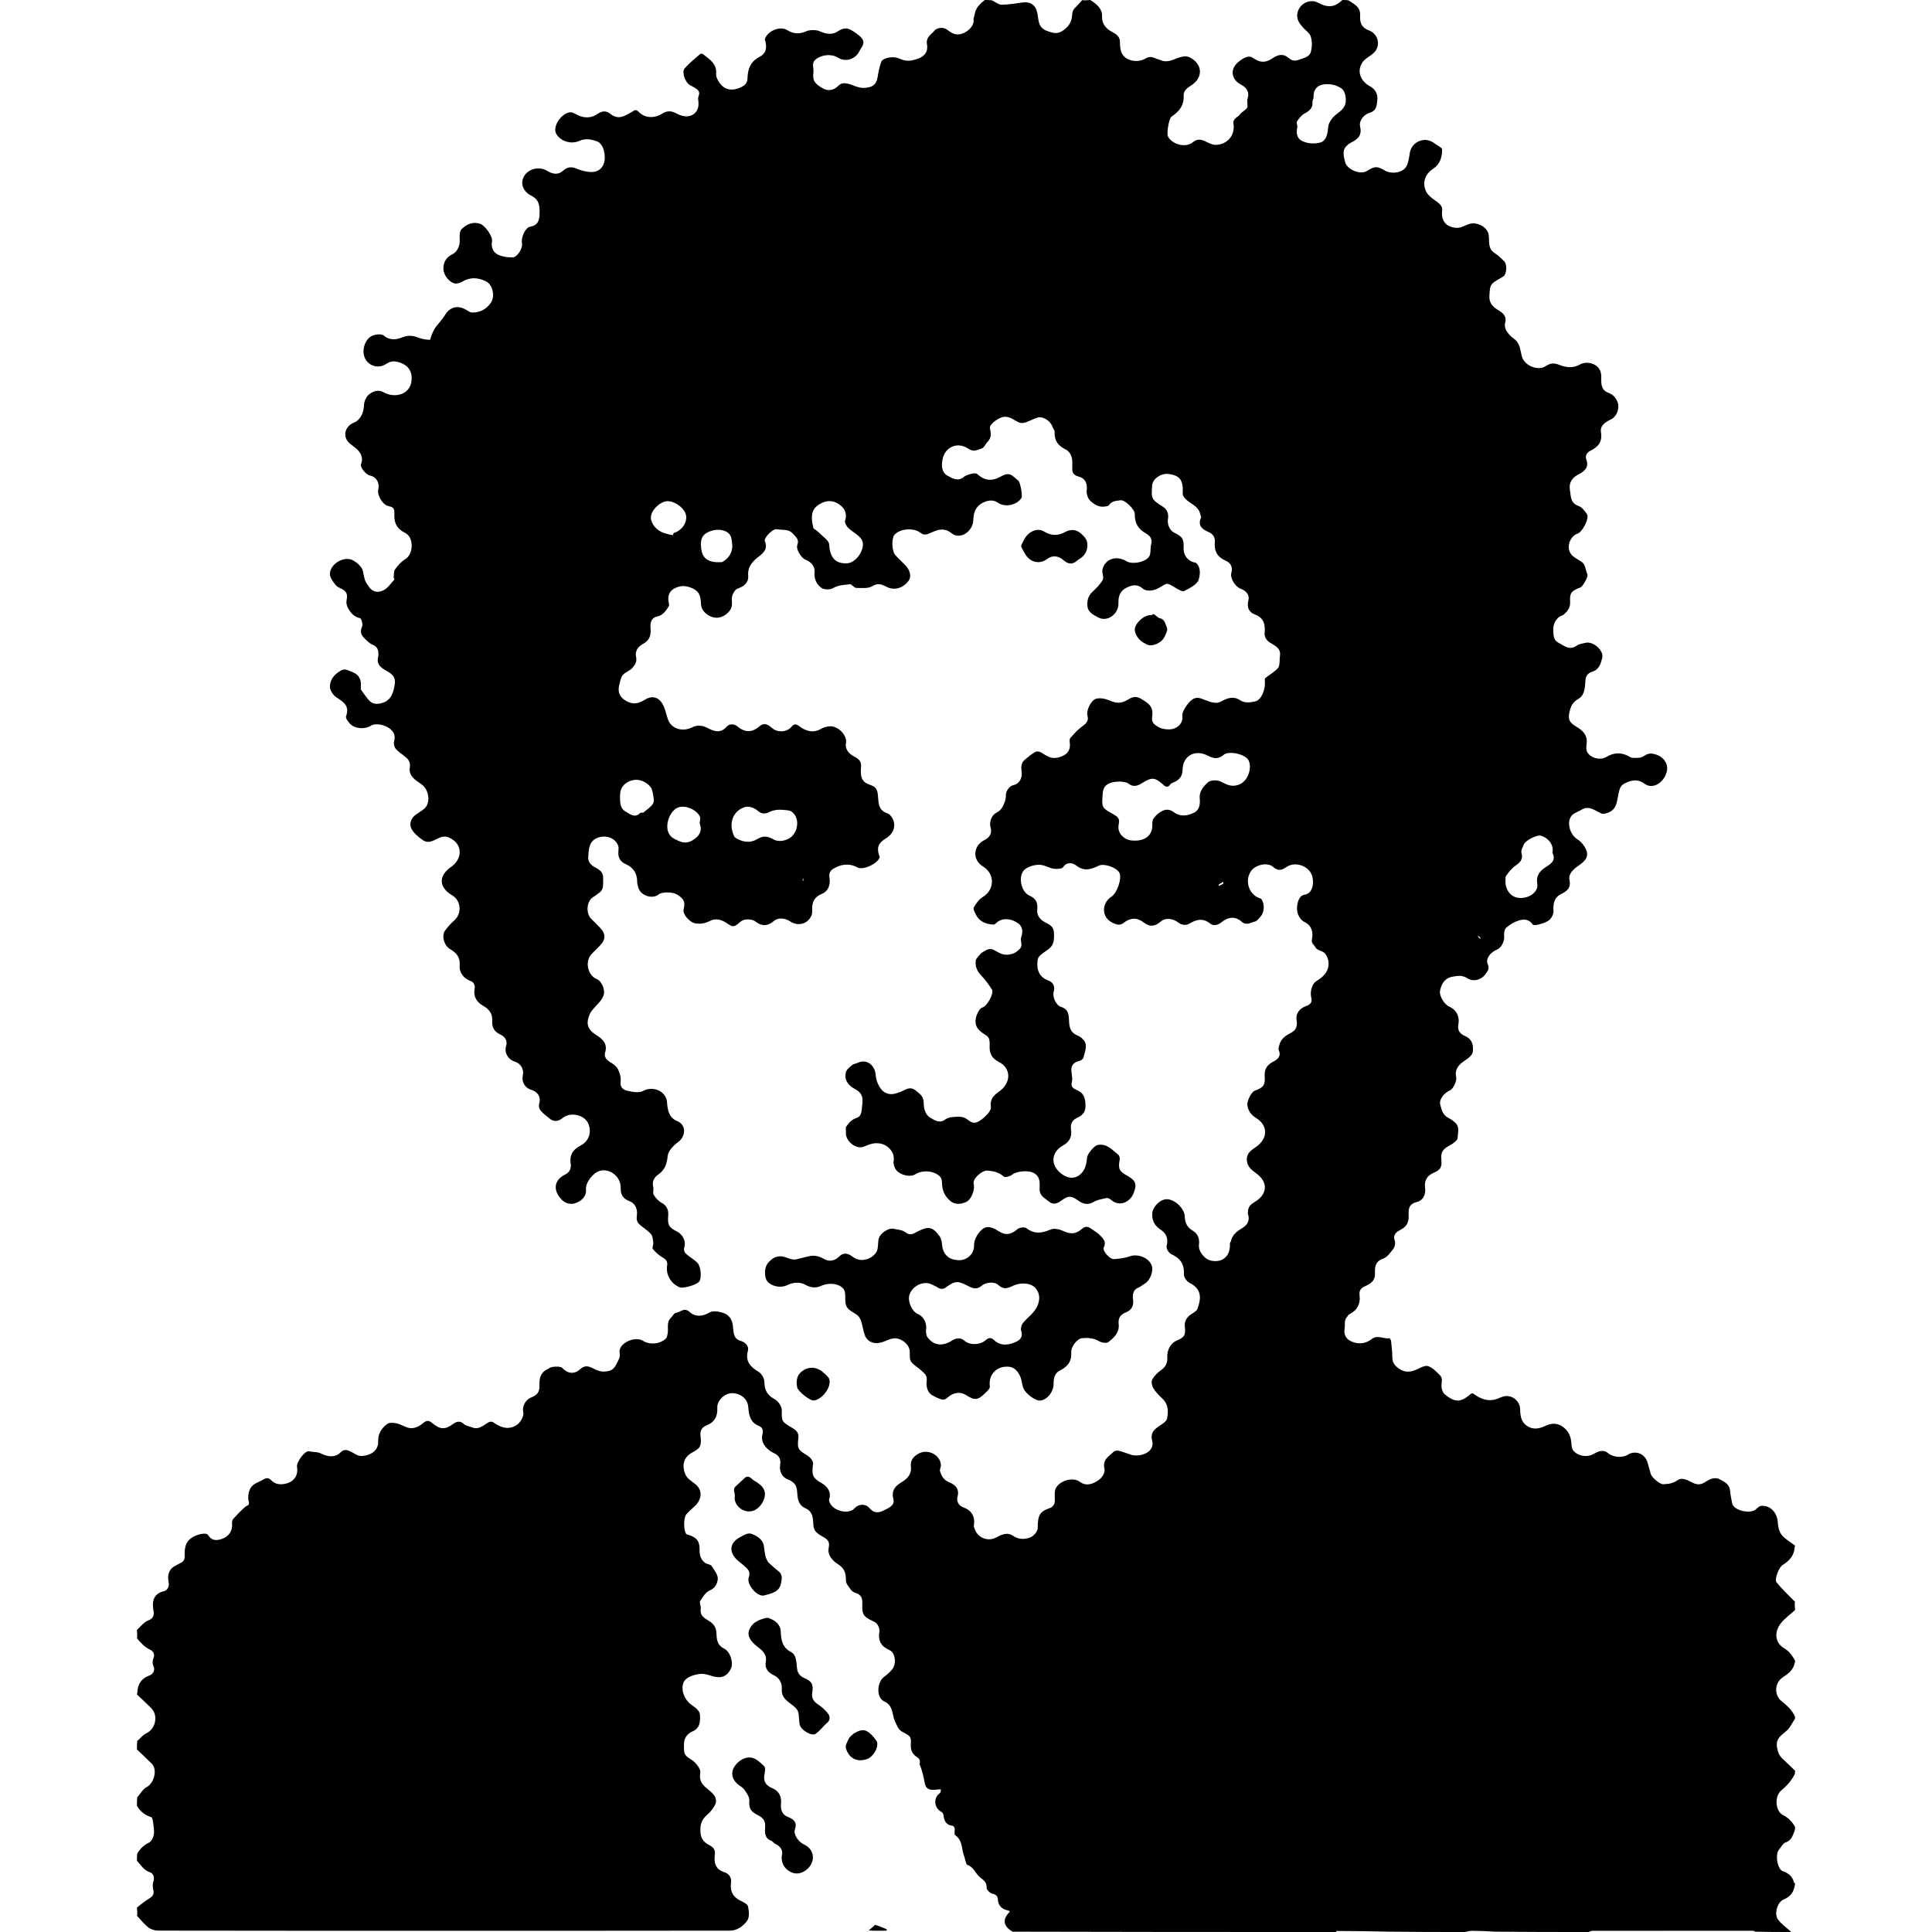 <?xml version="1.0" encoding="utf-8"?><!DOCTYPE svg PUBLIC "-//W3C//DTD SVG 1.1//EN" "http://www.w3.org/Graphics/SVG/1.1/DTD/svg11.dtd"><svg version="1.1" id="Contours" xmlns="http://www.w3.org/2000/svg" xmlns:xlink="http://www.w3.org/1999/xlink" x="0px" y="0px" width="1326px" height="1326px" viewBox="0 0 1326 1545" enable-background="new 0 0 1326 1326" xml:space="preserve" stroke="black" fill="none" stroke-linecap='round' stroke-linejoin='round'><path class="selected"  fill="#000000" opacity="1" stroke="none" 
 	d="
M678 0 C679.833 0 681.667 0 683.75 0.25 C686.523 1.644 689.048 3.744 691.567 3.737 C697.115 3.722 702.674 2.751 708.201 1.972 C714.328 1.108 718.679 3.952 719.98 10.116 C721.175 15.779 720.322 22.078 727.922 24.778 C732.052 26.244 735.408 27.449 739.446 25.114 C744.328 22.293 747.438 18.097 747.793 12.684 C747.978 9.854 748.476 7.866 750.462 5.98 C752.428 4.113 754.163 2.003 756 0 C756 0 756.5 0 756.75 0.25 C758.667 0.333 760.333 0.167 762 0 C762 0 762.5 0 762.75 0.25 C767.636 3.348 771.947 7.072 771.791 12.669 C771.594 19.732 775.282 23.171 780.707 26.026 C783.798 27.653 786.18 29.666 786.125 33.849 C786.083 36.983 786.418 40.574 787.928 43.185 C791.449 49.278 801.067 50.213 806.614 46.769 C809.207 45.16 811.427 45.336 813.966 46.434 C815.661 47.167 817.465 47.644 819.19 48.315 C824.5 50.381 829.011 47.321 833.713 45.92 C837.377 44.827 839.835 44.619 842.902 46.401 C852.271 51.849 852.505 62.1 843.388 68.107 C840.26 70.169 836.86 72.237 837.062 76.535 C837.428 84.309 833.434 89.21 827.379 93.266 C825.173 94.744 823.38 106.689 824.445 108.945 C827.498 115.415 838.511 118.529 844.227 113.861 C848.071 110.722 851.069 111.379 854.836 113.239 C857.349 114.48 860.19 115.924 862.845 115.851 C871.996 115.596 878.341 108.105 876.883 99.216 C876.123 94.576 880.326 94.024 882.042 91.505 C883.496 89.37 886.638 88.282 887.797 86.08 C888.781 84.209 887.384 81.198 888.119 79.063 C890.075 73.388 886.958 69.771 882.931 67.676 C874.813 63.451 873.739 54.739 881.649 48.884 C884.89 46.485 888.837 43.776 892.515 46.313 C897.529 49.772 901.863 50.758 907.725 46.848 C911.631 44.242 915.876 42.349 920.329 45.859 C923.102 48.045 924.995 49.408 929.476 47.724 C933.465 46.225 937.661 45.553 938.777 41.448 C939.819 37.621 939.881 33.016 938.72 29.265 C937.8 26.295 934.277 24.181 932.088 21.54 C929.715 18.678 927.468 15.925 927.894 11.574 C928.692 3.435 937.471 -1.618 944.763 2.263 C952.594 6.431 957.89 5.808 964 0 C965.5 0 967 0 968.75 0.25 C969.805 0.971 970.624 1.419 971.411 1.918 C975.366 4.427 978.566 6.91 978.199 12.697 C977.803 18.935 979.943 22.373 985.203 24.295 C992.576 26.989 994.943 36.251 989.422 41.951 C986.63 44.833 982.367 46.51 980.162 49.696 C975.259 56.779 978.282 64.781 986.187 69.085 C990.218 71.28 992.508 75.156 991.938 79.946 C991.446 84.081 991.513 88.451 985.95 90.13 C980.758 91.698 977.098 96.758 978.172 101.356 C979.842 108.505 976.178 111.398 970.697 114.142 C968.396 115.294 965.858 117.745 965.259 120.076 C964.522 122.946 965.342 126.397 966.118 129.437 C967.712 135.68 978.355 140.128 983.832 136.61 C989.865 132.734 991.937 132.819 998.028 136.414 C1003.121 139.42 1012.177 138.34 1015.075 133.171 C1016.875 129.96 1017.326 125.895 1017.942 122.141 C1018.877 116.447 1023.757 112.24 1029.408 111.902 C1033.387 111.664 1036.192 113.567 1039.083 115.613 C1040.78 116.813 1043.751 118.193 1043.746 119.483 C1043.723 125.605 1042.186 131.303 1036.48 135.033 C1029.896 139.338 1027.624 146.385 1031.052 153.329 C1032.361 155.981 1035.115 158.148 1037.645 159.911 C1040.744 162.071 1044.287 164.455 1043.805 168.194 C1042.734 176.49 1046.655 181.403 1054.765 182.18 C1060.479 182.728 1064.287 177.742 1070.257 178.717 C1075.646 179.597 1080.548 183.039 1081.089 188.594 C1081.561 193.442 1080.348 198.929 1085.742 202.365 C1088.586 204.176 1091.063 206.635 1093.473 209.036 C1095.825 211.38 1095.426 219.126 1092.86 220.957 C1090.052 222.96 1086.625 224.227 1084.167 226.553 C1081.726 228.863 1081.91 232.238 1081.592 235.721 C1081.011 242.071 1083.968 245.095 1088.391 247.848 C1092.259 250.256 1095.62 252.605 1094.128 258.163 C1093.624 260.043 1094.04 262.671 1095.054 264.337 C1096.561 266.814 1098.675 269.174 1101.061 270.81 C1106.167 274.312 1106.162 279.972 1107.481 284.942 C1109.465 292.418 1120.41 297.015 1126.848 292.652 C1130.37 290.265 1133.559 290.214 1137.293 291.718 C1142.815 293.943 1148.536 294.644 1153.965 291.472 C1158.379 288.893 1165.076 290.126 1168.335 293.653 C1171.008 296.547 1171.047 299.688 1171.004 303.097 C1170.945 307.646 1171.306 312.068 1176.414 313.971 C1180.037 315.321 1182.336 317.509 1183.94 321.233 C1185.988 325.989 1183.661 332.99 1178.815 335.351 C1174.519 337.444 1169.817 340.11 1170.781 345.828 C1172.112 353.722 1168.111 357.649 1161.842 360.75 C1159.225 362.043 1158.081 364.792 1159.08 367.494 C1161.366 373.67 1157.674 376.814 1153.22 379.143 C1147.795 381.98 1144.888 385.717 1145.975 392.055 C1146.821 396.982 1146.155 402.271 1152.735 404.542 C1155.543 405.511 1157.957 408.686 1159.696 411.405 C1161.574 414.342 1155.997 425.415 1152.201 426.666 C1145.43 428.899 1142.193 439.204 1148.08 444.484 C1150.117 446.311 1152.679 447.553 1155 449.064 C1158.657 451.444 1158.263 455.833 1159.908 459.208 C1160.83 461.096 1156.255 469.035 1154.289 469.789 C1147.11 472.543 1145.686 474.085 1146.111 481.184 C1146.396 485.938 1144.049 488.867 1140.88 491.541 C1139.855 492.405 1138.175 492.509 1137.191 493.398 C1134 496.282 1132.427 499.396 1132.623 504.319 C1132.789 508.51 1133.019 512.062 1136.587 513.882 C1141.078 516.172 1145.454 520.562 1151.372 516.311 C1153.335 514.901 1156.158 514.59 1158.645 514.029 C1164.618 512.683 1173.313 520.262 1171.79 526.148 C1170.692 530.393 1169.443 535.352 1164.008 537.056 C1160.776 538.069 1158.702 540.025 1158.35 544.005 C1157.864 549.511 1158.251 555.7 1152.342 559.13 C1149.164 560.974 1147.312 563.395 1146.192 567.112 C1144.042 574.249 1144.847 577.533 1150.898 581.017 C1156.165 584.049 1160.187 587.88 1159.318 594.778 C1159.065 596.782 1158.739 599.13 1159.509 600.842 C1161.853 606.053 1169.93 608.402 1175.086 605.32 C1181.596 601.428 1187.676 601.541 1194.165 605.439 C1195.94 606.506 1198.744 605.948 1201.078 605.98 C1204.86 606.031 1206.833 601.989 1211.638 602.664 C1221.31 604.023 1226.677 612.173 1221.985 620.818 C1218.147 627.888 1210.974 630.59 1205.871 626.858 C1201.181 623.428 1196.878 623.457 1191.966 625.457 C1186.9 627.519 1186.127 629.004 1184.896 634.286 C1183.535 640.125 1183.783 647.136 1176.568 649.856 C1174.904 650.483 1172.693 651.135 1171.226 650.546 C1166.005 648.45 1161.42 643.696 1155.099 647.595 C1152.432 649.239 1148.923 650.182 1147.156 652.486 C1143.043 657.851 1146.172 667.693 1151.908 671.178 C1154.872 672.979 1157.519 676.28 1158.897 679.507 C1161.76 686.205 1156.403 689.775 1151.947 692.885 C1148.08 695.583 1144.667 699.534 1145.513 703.263 C1147.132 710.404 1143.514 712.634 1138.424 715.21 C1133.608 717.646 1132.353 722.522 1132.792 728.664 C1132.957 730.972 1131.338 734.118 1129.506 735.677 C1127.275 737.576 1124.024 738.409 1121.092 739.3 C1119.528 739.775 1116.697 740.08 1116.168 739.295 C1113.344 735.103 1109.24 734.85 1105.391 736.011 C1101.677 737.132 1097.997 739.219 1095.079 741.771 C1093.579 743.082 1093.109 746.405 1093.359 748.689 C1093.753 752.299 1091.315 757.834 1087.785 759.285 C1082.304 761.536 1078.291 766.813 1080.242 771.05 C1081.918 774.688 1080.054 776.604 1078.625 778.742 C1075.304 783.713 1068.512 785.379 1063.912 782.298 C1060.049 779.711 1056.1 780.316 1052.096 781.037 C1045.894 782.153 1043.186 786.709 1042.059 792.314 C1041.295 796.117 1045.268 803.03 1049.393 804.942 C1055.68 807.857 1057.83 813.304 1056.754 819.214 C1055.754 824.707 1058.608 826.974 1062.246 828.571 C1068.104 831.141 1068.83 836.245 1068.297 841.081 C1068.021 843.577 1064.783 846.279 1062.248 847.885 C1056.269 851.673 1053.661 855.95 1055 861.486 C1055.652 864.18 1052.653 870.746 1050.293 871.793 C1045.338 873.992 1041.158 879.012 1042.269 883.401 C1043.263 887.329 1044.349 891.887 1048.893 894.058 C1050.883 895.009 1052.725 896.426 1054.362 897.928 C1058.008 901.272 1056.233 906.078 1056.166 909.834 C1056.124 912.218 1051.623 915.093 1048.572 916.71 C1044.52 918.857 1042.671 921.856 1043.061 926.093 C1043.71 933.138 1043.001 935.312 1036.89 937.923 C1031.323 940.302 1029.354 944.631 1030.134 949.949 C1030.978 955.7 1027.799 960.259 1023.862 961.153 C1016.494 962.827 1016.86 967.329 1016.988 972.583 C1017.103 977.325 1015.511 980.719 1010.899 983.216 C1008.081 984.742 1003.961 986.856 1005.854 992.078 C1006.496 993.85 1006.121 996.747 1005.013 998.24 C1002.671 1001.394 1000.007 1005.302 996.63 1006.483 C990.16 1008.745 989.844 1013.319 990.057 1018.479 C990.259 1023.401 987.447 1026.029 983.571 1027.87 C980.006 1029.563 977.018 1030.64 977.748 1036.128 C978.59 1042.456 975.82 1048.037 969.451 1051.05 C968.693 1051.408 968.29 1052.478 967.667 1053.167 C965.174 1055.926 966.281 1059.297 965.786 1062.431 C964.931 1067.844 967.207 1071.015 971.5 1072.866 C976.926 1075.207 982.792 1074.508 987.228 1070.978 C992.189 1067.031 996.855 1071.026 1001.561 1070.152 C1001.888 1070.091 1002.856 1071.601 1002.943 1072.441 C1003.399 1076.847 1003.924 1081.272 1003.929 1085.692 C1003.933 1090.247 1006.686 1092.831 1009.949 1094.943 C1014.302 1097.761 1018.842 1097.264 1023.479 1095.12 C1026.372 1093.782 1030.026 1091.674 1032.52 1092.471 C1036.074 1093.608 1039.084 1096.881 1041.923 1099.654 C1043.678 1101.368 1043.794 1103.681 1043.335 1106.488 C1042.897 1109.163 1043.839 1113.315 1045.759 1114.905 C1053.445 1121.271 1058.118 1121.852 1065.51 1115.62 C1067.621 1113.84 1067.991 1113.917 1069.839 1115.247 C1075.2 1119.104 1081.209 1121.016 1087.652 1118.674 C1090.068 1117.796 1092.117 1116.565 1094.933 1116.411 C1100.772 1116.093 1106.025 1121.066 1106.133 1126.857 C1106.222 1131.636 1106.742 1136.742 1111.182 1139.977 C1116.028 1143.507 1121.139 1142.731 1126.141 1140.326 C1131.297 1137.848 1136.255 1137.779 1140.846 1141.397 C1144.652 1144.397 1146.595 1148.459 1147.045 1153.324 C1147.251 1155.544 1147.306 1158.203 1148.536 1159.821 C1151.928 1164.283 1159.155 1165.703 1164.431 1162.912 C1168.656 1160.677 1172.47 1158.618 1176.861 1162.332 C1180.544 1165.447 1188.181 1165.936 1192 1163.445 C1198.14 1159.44 1205.974 1162.401 1207.998 1169.498 C1208.888 1172.616 1209.721 1175.752 1210.65 1178.858 C1211.499 1181.702 1217.974 1187.024 1220.553 1186.926 C1224.635 1186.77 1228.493 1186.273 1232.084 1183.67 C1234.081 1182.223 1236.645 1182.394 1239.755 1183.615 C1243.732 1185.176 1247.775 1189.102 1253.488 1185.527 C1256.646 1183.551 1261.116 1180.579 1265.793 1183.019 C1269.65 1185.031 1273.624 1186.91 1274.053 1192.191 C1274.326 1195.54 1275.014 1198.868 1275.695 1202.168 C1276.883 1207.917 1289.398 1210.715 1294.106 1207.391 C1295.625 1206.318 1297.039 1204.467 1298.658 1204.273 C1305.891 1203.403 1311.653 1209.45 1312.134 1217.085 C1312.355 1220.608 1313.143 1224.734 1315.228 1227.345 C1318.032 1230.858 1322.338 1233.172 1326 1236 C1326 1236 1326 1236.5 1325.75 1236.75 C1325.425 1243.816 1321.599 1248.099 1316.101 1251.484 C1312.976 1253.408 1309.27 1263.055 1311.222 1265.451 C1315.727 1270.977 1321.024 1275.858 1326 1281 C1326 1281 1326 1281.5 1325.75 1281.75 C1325.667 1283.667 1325.833 1285.333 1326 1287 C1326 1287 1326 1287.5 1325.75 1287.75 C1321.902 1291.265 1317.829 1294.147 1314.806 1297.878 C1309.052 1304.978 1309.915 1313.714 1317.125 1317.984 C1321.687 1320.687 1323.739 1324.059 1326 1328 C1326 1328.5 1326 1329 1325.75 1329.75 C1324.589 1335.225 1321.117 1338.13 1316.802 1340.868 C1308.568 1346.094 1309.967 1356.132 1314.792 1360.036 C1319.397 1363.763 1323.677 1367.445 1326 1373 C1326 1373.5 1326 1374 1325.75 1374.75 C1323.719 1377.781 1322.339 1380.957 1320.07 1383.256 C1316.018 1387.361 1310.102 1389.591 1311.603 1397.619 C1312.281 1401.244 1313.287 1403.836 1315.701 1406.183 C1319.102 1409.488 1322.564 1412.731 1326 1416 C1326 1416.833 1326 1417.667 1325.75 1418.75 C1323.02 1424.22 1319.25 1428.191 1314.809 1431.958 C1309.382 1436.562 1310.226 1448.348 1316.268 1451.439 C1320.791 1453.753 1323.703 1456.849 1326 1461 C1326 1461.833 1326 1462.667 1325.75 1463.75 C1324.121 1467.885 1323.152 1471.775 1318.338 1473.433 C1316.244 1474.155 1314.882 1477.055 1313.235 1479.005 C1309.707 1483.181 1312.095 1495.009 1316.126 1496.364 C1321.072 1498.026 1324.045 1500.692 1325.183 1505.645 C1325.222 1505.817 1325.717 1505.884 1326 1506 C1326 1506.5 1326 1507 1325.75 1507.75 C1324.858 1513.601 1321.881 1516.932 1316.561 1519.174 C1311.884 1521.146 1309.174 1530.498 1312.184 1534.765 C1314.989 1538.741 1319.333 1541.632 1323 1545 C1313.5 1545 1304 1545 1294.25 1544.75 C1293.403 1544.333 1292.806 1544.021 1292.208 1544.021 C1249.402 1543.998 1206.597 1543.994 1163.791 1544.042 C1162.86 1544.043 1161.93 1544.667 1161 1545 C1136.167 1545 1111.333 1545 1086.25 1544.75 C1079.924 1544.333 1073.847 1544.076 1067.77 1544.053 C1065.848 1544.046 1063.924 1544.667 1062 1545 C1042.167 1545 1022.333 1545 1002.25 1544.75 C987.784 1544.383 973.568 1544.263 959.352 1544.183 C959.236 1544.182 959.117 1544.716 959 1545 C872.833 1545 786.667 1545 700.25 1544.75 C692.691 1540.459 691.936 1534.725 697.923 1528.968 C698.004 1528.89 697.676 1528.082 697.454 1528.037 C692.445 1527.029 688.832 1524.721 688.506 1519.027 C688.352 1516.348 687.111 1515.046 684.163 1514.386 C682.265 1513.962 679.407 1511.271 679.495 1509.741 C679.764 1505.043 676.985 1503.564 673.944 1501.023 C670.527 1498.168 669.235 1493.094 664.172 1491.38 C662.975 1490.975 662.636 1487.866 662.017 1485.964 C661.346 1483.902 660.611 1481.831 660.252 1479.705 C659.46 1475.02 658.728 1470.513 654.263 1467.469 C653.386 1466.871 654.2 1463.995 653.931 1462.215 C653.81 1461.418 652.997 1460.147 652.404 1460.092 C646.946 1459.581 645.468 1455.934 644.942 1451.286 C644.85 1450.477 644.171 1449.41 643.463 1449.046 C637.47 1445.96 636.616 1437.765 642.142 1433.926 C642.79 1433.476 642.731 1432.01 643 1431.014 C642.212 1431.01 641.41 1430.904 640.639 1431.016 C636.128 1431.673 631.28 1431.89 630.119 1426.405 C629.037 1421.291 628.209 1416.188 626.025 1411.397 C625.836 1410.983 625.915 1410.391 626.014 1409.911 C626.494 1407.598 625.582 1406.249 623.57 1404.949 C620.036 1402.666 618.582 1399.396 618.878 1394.89 C619.31 1388.303 618.33 1388.272 611.696 1384.694 C609.055 1383.269 607.446 1379.35 606.09 1376.251 C603.693 1370.77 605.048 1364.022 597.459 1360.49 C591.025 1357.497 591.798 1345.057 597.501 1340.952 C599.879 1339.24 602.136 1337.213 603.992 1334.954 C607.537 1330.639 606.553 1321.695 601.992 1319.666 C595.112 1316.606 592.448 1312.165 593.757 1304.585 C594.145 1302.337 592.28 1298.277 590.32 1297.293 C582.087 1293.161 579.608 1292.721 580.074 1282.438 C580.267 1278.185 579.272 1275.279 574.907 1273.936 C573.467 1273.493 571.876 1272.572 571.027 1271.388 C569.341 1269.033 566.902 1266.317 566.956 1263.796 C567.078 1258.08 565.751 1254.074 560.614 1250.853 C556.034 1247.981 552 1243.388 553.233 1237.597 C554.343 1232.385 551.687 1230.692 548.258 1228.758 C544.622 1226.706 541.196 1224.604 540.958 1219.684 C540.702 1214.411 540.676 1208.879 534.705 1206.212 C528.589 1203.481 528.284 1198.02 527.917 1192.41 C527.786 1190.423 527.141 1188.136 525.924 1186.643 C524.612 1185.031 522.482 1183.872 520.486 1183.072 C515.25 1180.974 513.722 1175.937 514.35 1171.85 C515.142 1166.683 513.559 1164 509.536 1162.096 C501.511 1158.297 498.823 1151.885 500.185 1147.158 C501.16 1143.777 500.034 1141.361 497.772 1140.491 C490.386 1137.652 489.409 1131.867 488.869 1125.093 C488.328 1118.294 482.397 1114.29 476.349 1114.076 C470.288 1113.861 463.806 1119.863 464.114 1125.703 C464.496 1132.927 461.809 1137.437 455.036 1140.119 C451.791 1141.404 450.156 1144.31 450.703 1148.324 C451.087 1151.146 451.312 1154.552 450.069 1156.872 C448.86 1159.128 445.807 1160.534 443.358 1161.96 C437.281 1165.5 435.906 1171.555 438.128 1177.939 C439.747 1182.592 443.507 1184.332 446.581 1186.874 C453.386 1192.5 450.864 1200.248 446.049 1204.489 C443.711 1206.549 441.402 1208.685 439.367 1211.036 C436.977 1213.796 437.088 1224.154 439.372 1226.808 C439.714 1227.206 440.518 1227.201 441.104 1227.397 C447.944 1229.675 450.081 1232.504 449.961 1239.743 C449.892 1243.898 451.055 1247.426 454.453 1249.856 C455.962 1250.936 458.627 1250.925 459.512 1252.249 C461.724 1255.555 464.856 1259.518 464.495 1262.882 C464.192 1265.7 462.699 1270.065 458.04 1271.899 C454.823 1273.165 452.402 1277.164 450.381 1280.411 C449.558 1281.734 451.183 1284.364 450.911 1286.288 C450.254 1290.929 452.1 1292.992 456.156 1295.427 C459.491 1297.428 462.994 1299.707 463.369 1305.226 C463.67 1309.672 463.326 1315.365 469.492 1318.322 C474.653 1320.797 477.314 1330.211 474.887 1334.638 C472.969 1338.136 470.623 1341.157 465.413 1341.228 C459.975 1341.303 455.536 1337.84 449.767 1338.668 C445.034 1339.347 438.589 1341.345 437 1345.746 C434.747 1351.984 438.225 1360 443.987 1363.698 C446.637 1365.398 450.067 1368.38 450.217 1370.952 C450.517 1376.083 450.721 1382.031 443.98 1384.745 C441.604 1385.701 439.129 1388.178 438.218 1390.545 C437.13 1393.371 437.432 1396.834 437.56 1400.004 C437.773 1405.308 442.991 1406.168 445.898 1409.12 C448.132 1411.388 450.989 1415.052 450.536 1417.544 C449.572 1422.853 451.172 1426.231 454.869 1429.401 C457.336 1431.516 460.095 1433.497 461.897 1436.109 C463.018 1437.734 463.473 1440.831 462.675 1442.544 C461.231 1445.646 459.018 1448.668 456.415 1450.89 C452.282 1454.419 450.469 1457.811 450.572 1463.804 C450.683 1470.17 452.962 1473.072 457.984 1475.664 C460.553 1476.99 462.686 1478.959 462.172 1483.012 C461.396 1489.141 462.218 1494.82 469.818 1497.196 C473.04 1498.204 475.744 1501.018 475.082 1505.61 C474.14 1512.148 476.56 1517.13 482.866 1520.074 C485.107 1521.12 488.3 1522.732 488.69 1524.585 C489.46 1528.245 489.963 1533.242 488.067 1535.894 C484.989 1540.2 480.041 1543.903 474.237 1543.913 C394.923 1544.042 315.61 1544 236.297 1544 C163.149 1544 90 1544.027 16.852 1543.891 C14.207 1543.886 11.09 1542.891 9.03 1541.284 C5.658 1538.654 2.974 1535.141 0 1532 C0 1532 0 1531.5 0.25 1531.25 C0.333 1529.333 0.167 1527.667 0 1526 C0 1526 0 1525.5 0.25 1525.25 C3.163 1523.004 5.709 1520.822 8.519 1519.063 C11.48 1517.211 14.247 1515.684 13.094 1511.3 C12.548 1509.226 12.422 1506.682 13.127 1504.718 C14.391 1501.197 12.983 1498.088 10.468 1497.272 C5.377 1495.619 3.179 1491.405 0 1488 C0 1486.167 0 1484.333 0.25 1482.25 C2.703 1478.242 5.581 1475.466 9.677 1473.502 C11.583 1472.589 13.108 1469.476 13.492 1467.143 C14.001 1464.052 13.344 1460.733 12.948 1457.542 C12.757 1456.001 12.359 1453.49 11.469 1453.197 C6.413 1451.534 2.587 1448.611 0 1444 C0 1441.833 0 1439.667 0.25 1437.25 C2.849 1434.349 4.716 1430.787 7.647 1429.237 C13.73 1426.021 16.621 1415.238 11.854 1410.4 C8.008 1406.496 3.959 1402.792 0 1399 C0 1396.833 0 1394.667 0.25 1392.25 C2.821 1389.987 4.844 1387.346 7.519 1386.082 C15.05 1382.521 17.293 1371.757 11.318 1365.842 C7.606 1362.167 3.777 1358.61 0 1355 C0 1355 0 1354.5 0.25 1354.25 C0.469 1346.894 3.367 1342.183 10.466 1339.683 C12.44 1338.987 15 1335.904 13.133 1332.141 C12.337 1330.538 12.383 1327.935 13.128 1326.27 C14.707 1322.74 12.856 1320.349 10.488 1319.212 C6.019 1317.067 2.942 1313.694 0 1310 C0 1310 0 1309.5 0.25 1309.25 C0.333 1307.333 0.167 1305.667 0 1304 C0 1304 0 1303.5 0.25 1303.25 C3.346 1300.406 5.429 1297.162 9.481 1295.645 C11.44 1294.911 14.112 1293.043 13.325 1288.603 C12.135 1281.89 12.24 1274.584 21.786 1272.392 C23.718 1271.948 26.184 1269.451 25.333 1265.221 C24.47 1260.931 24.804 1255.525 29.869 1252.636 C31.349 1251.792 32.802 1250.875 34.353 1250.182 C37.042 1248.982 38.275 1247.522 38.192 1244.083 C38.068 1238.969 38.343 1233.634 43.374 1230.009 C47.315 1227.169 55.324 1225.089 56.857 1227.539 C59.837 1232.301 63.684 1232.132 68.098 1230.593 C73.638 1228.662 76.551 1224.027 76.069 1218.494 C75.955 1217.181 76.304 1215.432 77.133 1214.504 C80.089 1211.197 83.221 1208.018 86.541 1205.077 C88.043 1203.747 90.398 1204.18 89.36 1200.387 C88.433 1197.002 89.314 1192.038 91.375 1189.216 C93.554 1186.232 98.084 1184.977 101.562 1182.926 C103.849 1181.577 105.523 1181.855 107.536 1183.875 C110.348 1186.698 113.873 1187.442 118.072 1186.664 C125.229 1185.337 129.284 1180.212 128 1173.069 C127.328 1169.332 134.456 1159.667 137.797 1160.553 C140.975 1161.396 144.176 1160.771 147.577 1162.512 C151.968 1164.76 158.225 1166.014 162.567 1161.688 C166.173 1158.095 168.698 1159.786 172.11 1161.435 C174.627 1162.651 176.595 1164.613 180.322 1164.294 C187.591 1163.673 193.163 1159.702 192.926 1152.727 C192.717 1146.558 195.624 1142.036 200.132 1138.717 C201.843 1137.458 205.15 1137.713 207.542 1138.2 C210.463 1138.795 213.145 1140.476 216.002 1141.481 C221.408 1143.382 226.012 1140.506 229.58 1137.5 C232.526 1135.018 234.915 1137.036 235.843 1137.797 C242.496 1143.258 246.122 1143.56 252.889 1138.697 C255.597 1136.751 258.437 1135.86 261.559 1138.834 C263.129 1140.329 265.855 1140.597 268.044 1141.459 C273.502 1143.609 277.048 1139.733 281.151 1137.445 C282.076 1136.929 283.783 1136.668 284.536 1137.174 C290.401 1141.114 296.174 1143.984 303.309 1139.846 C306.216 1138.16 309.751 1132.692 308.964 1129.464 C307.836 1124.839 310.619 1119.468 315.107 1117.607 C320.447 1115.394 322.096 1113.301 321.903 1107.079 C321.767 1102.722 322.641 1099.059 326.027 1096.266 C327.19 1095.307 328.753 1094.846 329.979 1093.948 C331.722 1092.67 338.768 1092.46 340 1093.796 C344.361 1098.527 349.749 1099.255 354.326 1095.016 C358.065 1091.553 361.21 1092.351 365.115 1094.452 C367.671 1095.828 370.812 1096.977 373.626 1096.846 C380.905 1096.506 382.178 1093.923 385.59 1086.478 C386.94 1083.532 385.501 1081.697 386.057 1079.479 C387.708 1072.895 398.909 1068.612 404.756 1072.256 C410.245 1075.677 418.597 1074.86 423.127 1070.266 C423.897 1069.485 424.049 1068.024 424.328 1066.84 C425.338 1062.548 423.122 1057.609 426.989 1053.875 C428.389 1052.525 429.577 1049.962 431.018 1049.844 C434.564 1049.552 437.507 1045.172 441.88 1049.1 C446.598 1053.338 452.332 1052.914 458 1049.5 C461.279 1047.525 469.46 1049.29 472.553 1051.906 C476.409 1055.166 476.507 1059.519 476.946 1063.793 C477.38 1068.014 478.229 1071.067 483.255 1072.455 C485.946 1073.198 489.665 1076.189 488.588 1080.168 C486.239 1088.846 490.737 1093.192 497.412 1097.244 C499.691 1098.628 501.729 1102.401 501.759 1105.106 C501.831 1111.684 504.138 1115.783 510.064 1118.965 C512.816 1120.443 515.723 1124.734 515.685 1127.714 C515.578 1136.114 515.464 1136.814 522.668 1141.049 C525.822 1142.903 529.462 1144.803 528.973 1149.416 C527.984 1158.751 528.395 1159.227 536.404 1164.126 C538.462 1165.386 540.983 1168.549 540.72 1170.489 C539.496 1179.519 540.251 1181.977 547.509 1186.007 C553.088 1189.105 555.36 1194.073 553.535 1199.039 C553.292 1199.699 553.648 1200.685 553.954 1201.425 C556.973 1208.706 569.25 1211.12 573.648 1206.379 C578.087 1201.591 583.576 1203.419 585.359 1205.545 C589.624 1210.631 593.298 1209.926 597.989 1207.492 C601.713 1205.561 606.25 1203.821 604.881 1198.537 C603.217 1192.108 606.414 1188.317 611.123 1185.529 C616.12 1182.571 619.593 1178.969 618.937 1172.898 C618.39 1167.846 620.703 1164.997 624.817 1162.581 C632.156 1158.272 642.468 1163.199 642.944 1171.584 C643.038 1173.241 641.784 1175.138 642.241 1176.579 C643.408 1180.26 645.004 1183.411 649.3 1185.213 C653.866 1187.128 658.039 1190.14 656.216 1196.926 C655.347 1200.159 656.712 1203.953 660.908 1205.443 C667.617 1207.824 670.495 1213.104 669.284 1220.262 C669.176 1220.899 669.615 1221.632 669.818 1222.316 C671.949 1229.486 680.185 1233.087 686.826 1229.643 C691.263 1227.342 695.783 1224.909 700.57 1228.181 C705.007 1231.213 709.92 1231.122 714.225 1229.54 C716.911 1228.554 720.347 1224.713 720.342 1222.158 C720.324 1211.814 721.858 1208.642 730.554 1205.779 C731.983 1205.308 733.587 1203.302 733.848 1201.788 C734.368 1198.765 733.659 1195.541 734.09 1192.49 C735.149 1185.001 747.796 1180.305 753.993 1184.981 C758.362 1188.276 762.758 1187.249 766.999 1184.958 C771.206 1182.686 774.605 1178.389 773.675 1174.243 C772.043 1166.972 777.38 1164.743 780.889 1161.077 C781.707 1160.223 783.658 1159.809 784.87 1160.1 C788.238 1160.908 791.486 1162.208 794.79 1163.286 C801.836 1165.586 814.324 1161.666 811.869 1152.06 C810.064 1144.993 814.481 1142.472 819.012 1139.389 C820.884 1138.115 823.363 1136.402 823.745 1134.519 C824.914 1128.762 824.944 1122.985 819.973 1118.377 C817.241 1115.846 814.574 1113.056 812.658 1109.908 C811.553 1108.094 811.032 1104.789 811.968 1103.12 C813.609 1100.195 816.26 1097.557 819.059 1095.627 C822.932 1092.958 824.233 1089.502 823.977 1085.183 C823.647 1079.602 826.743 1074.014 831.418 1072.082 C837.69 1069.491 838.805 1067.624 837.983 1060.639 C837.489 1056.434 839.94 1053.087 842.693 1051.261 C847.883 1047.822 847.749 1048.184 849.102 1043.552 C851.492 1035.375 849.54 1029.732 841.641 1025.804 C839.484 1024.731 837.119 1021.191 837.251 1018.922 C837.727 1010.71 834.078 1006.058 826.937 1002.794 C825.08 1001.946 822.929 998.168 823.411 996.427 C825.03 990.579 823.102 986.291 818.646 983.336 C813.789 980.115 811.663 976.17 811.933 970.417 C812.179 965.189 818.206 958.977 823.559 959 C829.963 959.028 837.755 966.383 837.956 972.882 C838.107 977.803 839.765 981.467 844.224 984.085 C848.271 986.461 849.942 990.424 849.298 995.205 C848.582 1000.521 853.705 1007.153 859.311 1008.189 C868.552 1009.897 874.61 1004.18 874.039 994.358 C874.007 993.82 874.663 993.276 874.787 992.69 C875.912 987.379 879.779 984.563 884.092 981.954 C888.182 979.479 890.113 975.902 888.514 970.951 C888.22 970.039 888.518 968.923 888.601 967.906 C888.944 963.694 892.533 962.179 895.348 960.24 C904.172 954.162 904.129 945.253 895.768 938.847 C892.105 936.04 887.585 933.285 887.584 927.207 C887.583 921.663 891.663 919.504 895.051 917.101 C904.628 910.308 904.622 899.982 894.853 893.947 C891.057 891.601 888.395 888.186 887.986 883.428 C887.715 880.282 891.353 873.133 893.769 872.269 C900.715 869.787 902.396 867.969 901.877 860.821 C901.446 854.89 903.809 851.5 908.858 848.9 C912.233 847.162 915.262 844.633 913.087 839.829 C912.635 838.83 913.197 837.304 913.464 836.057 C914.552 830.985 918.46 828.155 922.585 826.123 C927.251 823.825 928.096 820.242 927.35 815.922 C926.499 810.985 929.51 806.527 934.379 804.792 C937.125 803.813 940.346 802.368 939.123 797.848 C938.491 795.509 938.696 792.704 939.339 790.331 C939.892 788.291 941.187 785.92 942.883 784.826 C947.112 782.098 950.839 779.424 952.468 774.19 C953.931 769.491 952.046 762.828 947.959 760.968 C945.965 760.06 943.198 759.238 942.452 757.611 C941.508 755.553 938.846 754.597 939.663 750.891 C940.779 745.826 939.606 740.147 933.826 737.38 C931.342 736.191 930.098 734.395 928.859 731.921 C926.29 726.791 928.2 716.33 933.421 715.561 C937.505 714.96 938.85 712.439 939.656 710.322 C940.754 707.439 940.739 703.617 939.854 700.592 C937.42 692.274 925.991 688.532 919.078 693.455 C915.448 696.039 912.315 696.623 908.559 693.229 C904.232 689.318 894.611 691.406 890.973 696.527 C885.53 704.187 889.262 715.619 898.108 718.394 C898.411 718.489 898.802 718.538 898.985 718.752 C901.878 722.131 901.795 729.405 898.739 732.721 C897.272 734.313 895.783 736.585 893.957 736.991 C890.607 737.737 887.221 740.471 883.438 737.083 C878.347 732.523 872.579 733.086 866.976 737.769 C864.463 739.87 860.773 740.573 858.554 738.767 C852.531 733.866 847.381 735.149 841.39 738.747 C839.481 739.894 835.818 740.063 833.181 738.017 C828.428 734.328 822.498 733.653 818.635 737.013 C814.044 741.009 809.944 741.437 805.037 737.638 C799.816 733.598 794.388 733.73 789.116 737.976 C786.259 740.277 783.563 739.55 780.293 737.979 C770.563 733.306 771.785 721.879 779.395 716.979 C783.837 714.118 787.626 702.842 785.837 698.337 C784.084 693.923 773.486 690.158 769.215 692.238 C763.175 695.18 757.423 697.218 750.968 692.009 C749.097 690.499 743.944 688.493 740.726 693.374 C739.753 694.848 735.826 695.042 733.388 694.736 C728.988 694.185 725.45 691.12 720.266 691.566 C716.65 691.877 713.873 692.845 711.079 694.479 C704.122 698.549 706.312 712.958 713.741 716.208 C718.372 718.234 720.595 721.526 720.008 726.635 C719.35 732.368 722.272 735.68 727.226 738.091 C730.522 739.695 733.289 741.364 733.386 746.548 C733.513 753.328 733.053 756.335 727.58 760.066 C724.736 762.005 720.747 764.587 720.344 767.329 C719.314 774.339 720.613 781.04 728.878 784.136 C732.513 785.498 734.466 788.599 733.101 793.181 C731.949 797.049 735.059 804.029 738.872 805.162 C745.412 807.105 745.182 812.107 745.426 817.043 C745.743 823.428 747.778 826.33 752.488 828.213 C755.105 829.261 758.202 832.224 758.673 834.769 C759.316 838.251 757.85 842.205 756.884 845.85 C756.608 846.891 755.055 848 753.881 848.322 C750.154 849.341 747.229 851.015 747.231 855.315 C747.233 858.668 748.51 862.263 747.659 865.315 C746.565 869.236 749.046 870.574 751.176 871.482 C756.075 873.572 757.941 876.111 758.478 882.052 C759.088 888.797 756.898 891.616 751.621 894.052 C747.729 895.849 746.355 899.242 747 903.453 C747.871 909.145 745.629 913.246 740.657 916.005 C731.238 921.231 730.294 931.133 738.534 938.033 C743.776 942.424 749.315 943.102 753.871 939.568 C758.414 936.045 759.36 930.703 759.865 925.461 C760.127 922.736 765.539 916.169 768.207 915.649 C775.707 914.189 779.873 919.594 784.756 923.419 C785.648 924.117 786.145 926.106 785.912 927.325 C784.571 934.332 785.495 936.638 791.37 939.879 C798.185 943.637 800.199 946.288 796.971 954.374 C794.448 960.695 786.153 965.972 778.601 959.196 C777.76 958.442 776.182 957.866 775.141 958.095 C771.747 958.842 768.09 959.406 765.186 961.135 C760.438 963.962 756.414 962.772 752.606 960.007 C747.541 956.329 745.069 955.94 739.938 959.634 C736.48 962.123 733.283 964.121 729.231 960.775 C725.945 958.061 721.78 956.387 721.872 950.838 C721.951 946.099 722.71 940.899 716.922 937.883 C712.799 935.735 703.48 936.502 699.888 939.392 C698.212 940.741 694.192 941.825 693.202 940.907 C689.37 937.354 684.8 936.57 680.137 936.087 C676.104 935.67 667.965 942.667 669.123 946.69 C670.39 951.09 667.337 959.67 662.641 961.445 C658.946 962.842 654.179 963.824 650.08 960.102 C646.48 956.832 644.513 953.18 644.001 948.469 C643.734 946.014 643.914 942.914 642.516 941.289 C638.062 936.111 628.269 935.349 622.41 939.091 C617.703 942.096 607.921 938.939 606.038 933.708 C605.46 932.101 604.795 930.229 605.093 928.653 C606.414 921.67 600.709 915.351 593.882 914.382 C589.041 913.694 585.522 915.182 581.511 916.893 C575.104 919.626 566.202 912.361 566.98 905.318 C567.138 903.893 566.487 902.066 567.162 901.07 C569.193 898.074 571.44 895.329 575.287 894.08 C580.053 892.533 579.418 887.803 579.954 884.027 C580.777 878.216 580.364 874.134 574.267 870.923 C568.995 868.146 565.342 863.764 566.997 857.367 C567.559 855.194 569.999 853.356 571.898 851.738 C573.021 850.781 574.809 850.646 576.225 849.985 C584.114 846.304 590.42 852.215 590.882 860.389 C591.129 864.767 594.24 871.425 598.034 873.575 C602.41 876.056 606.359 874.799 610.667 873.124 C614.368 871.685 618.067 868.355 622.599 871.936 C625.981 874.609 629.201 876.699 629.187 881.942 C629.175 886.483 630.399 891.546 634.76 894.027 C638.173 895.968 642.044 898.627 646.462 895.196 C647.992 894.008 650.286 893.49 652.29 893.303 C655.165 893.034 658.261 892.77 660.961 893.55 C664.971 894.709 667.429 900.083 673.177 896.755 C676.792 894.662 683.431 888.89 682.878 885.146 C681.976 879.03 685.201 875.865 689.646 872.754 C698.601 866.486 700.046 854.557 688.88 848.965 C684.336 846.689 681.896 843.056 681.886 837.641 C681.881 834.363 682.522 830.155 679.339 828.125 C674.147 824.814 669.565 821.797 670.822 814.434 C671.242 811.971 673.59 806.273 676.125 805.663 C680 804.731 685.483 794.077 683.837 791.484 C681.283 787.459 678.457 783.502 675.157 780.086 C671.803 776.615 670.214 772.737 670.804 768.182 C671.017 766.536 672.81 765.074 673.948 763.579 C674.448 762.921 675.014 762.208 675.717 761.831 C678.739 760.208 681.277 757.569 685.492 759.776 C688.933 761.577 692.002 763.973 696.946 763.431 C701.151 762.97 703.475 761.324 706.006 758.8 C708.851 755.962 706.106 752.443 707.113 749.576 C708.697 745.063 708.356 740.933 704.58 738.279 C699.038 734.383 692.592 734.058 688.469 737.029 C687.317 737.859 686.119 739.421 685.001 739.37 C678.991 739.099 673.709 737.105 670.845 731.282 C669.969 729.499 668.525 726.84 669.207 725.67 C671.043 722.523 673.391 719.136 676.421 717.324 C685.979 711.607 686.332 698.81 676.535 692.859 C667.795 687.55 668.676 676.183 677.947 671.678 C682.278 669.573 683.793 665.759 682.763 662.187 C681.113 656.468 684.057 651.574 687.289 649.924 C691.421 647.814 692.562 644.901 693.879 641.526 C694.609 639.655 694.957 637.506 694.915 635.494 C694.858 632.811 697.744 628.562 700.493 627.993 C705.643 626.927 708.263 622.432 707.443 616.865 C706.954 613.552 707.093 610.046 709.955 607.604 C712.616 605.334 715.357 603.074 718.367 601.338 C719.515 600.676 721.825 600.964 723.063 601.714 C727.367 604.32 730.85 607.311 736.98 605.711 C742.904 604.165 746.726 600.948 746.033 594.283 C745.895 592.954 745.656 591.124 746.365 590.308 C749.163 587.088 752.006 583.745 755.432 581.279 C758.848 578.82 761.471 576.785 760.08 571.977 C759.016 568.3 762.953 559.889 767.087 558.772 C770.371 557.884 774.643 558.801 777.924 560.207 C782.19 562.037 785.553 562.796 790.223 560.701 C793.745 559.12 797.042 555.376 802.708 558.684 C809.862 562.861 812.996 565.305 811.865 573.398 C811.288 577.522 813.341 579.252 816.14 580.997 C819.009 582.786 821.885 583.301 825.483 583.28 C831.53 583.244 836.967 578.541 836 572.454 C835.474 569.145 840.407 562.163 843.351 559.823 C847.408 556.599 850.707 558.487 854.418 559.876 C858.467 561.392 863.04 563.207 866.899 561.057 C872.124 558.146 876.805 556.422 882.25 559.986 C886.005 562.443 890.177 561.755 894.156 560.936 C899.532 559.83 902.573 550.487 902.024 544.764 C901.944 543.93 901.868 542.671 902.342 542.28 C904.575 540.439 907.085 538.935 909.328 537.106 C910.83 535.882 912.707 534.524 913.245 532.85 C914.042 530.373 913.631 527.536 914.037 524.899 C914.765 520.177 912.76 517.939 908.859 515.561 C905.568 513.554 901.344 511.576 901.839 505.836 C902.36 499.771 901.325 494.059 894.103 491.422 C889.095 489.594 887.426 485.541 888.864 479.943 C889.91 475.873 887.013 472.341 882.681 470.819 C878.288 469.276 874.055 462.34 875.174 458.347 C876.44 453.828 874.916 450.245 870.851 448.489 C864.168 445.602 861.327 440.855 861.991 433.747 C862.363 429.755 860.58 426.987 856.929 425.44 C851.718 423.231 848.126 420.251 850.955 413.87 C851.156 413.416 850.671 412.682 850.575 412.068 C849.777 406.951 846.109 404.461 842.089 401.858 C839.594 400.243 836.181 397.137 836.31 394.878 C836.92 384.177 834.247 380.001 824.453 379 C818.746 378.417 812.186 383.026 811.839 388.29 C811.153 398.731 811.016 399.312 820.684 405.346 C823.865 407.332 825.215 411.087 824.522 414.889 C823.765 419.042 825.726 424.097 829.353 425.853 C836.126 429.133 837.298 431.036 837 438.271 C836.767 443.935 840.165 448.46 845.677 449.822 C846.116 449.931 846.689 449.884 846.981 450.15 C851.251 454.035 850.081 460.319 849.014 463.622 C847.74 467.562 841.814 470.364 837.397 472.706 C836.001 473.446 832.837 471.378 830.733 470.161 C823.225 465.817 824.611 465.859 817.735 469.871 C813.316 472.45 807.594 473.456 804.23 470.557 C800.018 466.927 796.031 467.747 791.726 469.774 C786.34 472.31 784.724 476.625 784.905 482.405 C785.174 491.006 776.022 497.636 768.946 493.842 C765.189 491.827 760.4 489.775 760.064 484.378 C759.82 480.449 760.614 476.742 763.697 473.716 C766.837 470.634 770.235 467.539 772.339 463.787 C773.489 461.736 771.549 458.175 772.118 455.536 C773.969 446.961 783.249 443.851 791.307 448.806 C796.053 451.725 807.36 449.455 809.747 444.507 C811.041 441.825 810.214 438.199 811.098 435.223 C812.457 430.651 809.514 428.025 806.681 426.438 C800.458 422.952 797.826 417.987 798.001 411.15 C798.098 407.396 790.076 399.461 786.508 400.053 C783.222 400.598 779.622 400.468 777.378 403.93 C776.824 404.785 774.96 404.956 773.657 405.128 C769.087 405.734 765.34 403.247 762.42 400.539 C760.475 398.735 759.198 394.916 759.523 392.228 C760.208 386.562 758.345 382.381 752.848 381.029 C749.442 380.191 747.818 378.227 747.988 374.719 C748.06 373.223 747.959 371.718 748.008 370.22 C748.156 365.633 746.49 361.317 742.639 359.416 C736.535 356.403 733.553 352.307 733.902 345.514 C733.972 344.153 732.678 342.762 732.187 341.325 C730.486 336.354 724.227 332.523 719.797 334.042 C716.671 335.115 713.742 336.77 710.603 337.791 C709.046 338.298 706.982 338.51 705.552 337.903 C701.48 336.176 698.343 332.754 693.058 333.363 C689.488 333.774 681.347 339.198 682.124 342.531 C683.039 346.458 683.503 350.027 680.323 353.234 C678.631 354.94 677.562 357.937 675.624 358.578 C672.332 359.668 669.339 361.81 664.86 358.812 C656.072 352.93 646.186 357.428 644.23 367.387 C643.278 372.235 643.456 377.851 648.294 380.442 C651.982 382.417 656.478 385.406 661.258 381.41 C662.979 379.972 665.528 379.393 667.797 378.797 C669.096 378.456 671.123 378.299 671.915 379.035 C677.519 384.241 683.395 385.114 690.189 381.417 C693.197 379.78 696.542 377.805 700.088 380.417 C701.796 381.675 703.353 383.136 704.993 384.488 C706.377 385.629 708.34 396.584 707.413 398.087 C703.757 404.013 694.235 405.991 688.514 402.014 C685.394 399.845 681.851 399.903 678.623 401.087 C672.092 403.482 668.991 408.207 668.878 415.472 C668.731 425.005 658.397 431.957 651.606 426.532 C645.134 421.362 640.004 423.808 634.604 426.195 C631.495 427.57 629.214 428.18 626.566 426.058 C621.224 421.778 609.951 422.695 605.724 427.776 C603.308 430.681 603.668 440.813 606.498 443.941 C609.067 446.78 611.96 449.323 614.583 452.116 C618.395 456.173 619.424 460.988 617.261 464.226 C614.08 468.988 607.073 472.98 599.646 469.381 C596.366 467.792 592.946 465.668 588.27 468.651 C584.916 470.791 579.605 470.223 575.18 470.147 C573.474 470.118 571.639 466.991 570.145 467.21 C565.675 467.863 561.09 467.68 556.758 470.301 C554.378 471.741 549.368 471.638 547.209 470.014 C543.482 467.212 541.345 462.726 541.898 457.353 C542.331 453.141 539.014 449.161 534.832 447.668 C531.306 446.408 526.813 439.133 528.103 435.788 C529.773 431.461 527.138 429.622 524.727 426.899 C520.953 422.637 515.957 424.124 511.541 423.206 C508.56 422.586 501.045 430.387 502.101 432.75 C504.839 438.879 500.895 442.282 497.058 445.268 C491.887 449.292 488.21 453.437 488.838 460.682 C489.219 465.083 486.335 468.343 482.035 470.025 C480.747 470.529 479.221 471.056 478.437 472.065 C477.26 473.577 476.226 475.448 475.889 477.304 C475.451 479.719 476.157 482.353 475.656 484.743 C474.603 489.776 468.736 494.075 463.653 494 C457.397 493.908 451.367 488.981 451.071 483.17 C450.771 477.262 450.301 472.809 443.184 470.018 C438.367 468.129 435.005 468.323 430.944 470.016 C426.441 471.893 424.573 475.398 425 480.199 C425.142 481.799 425.981 483.846 425.295 484.918 C423.009 488.493 420.661 492.064 415.842 493.091 C411.204 494.078 410.355 498.307 410.707 502.063 C411.304 508.437 409.859 512.184 404.29 515.201 C400.194 517.421 398.228 521.143 399.175 525.39 C400.023 529.194 398.315 531.655 396.351 533.958 C394.758 535.825 392.249 536.909 390.152 538.35 C387.005 540.513 386.755 543.881 385.826 547.253 C384.3 552.795 385.627 557.011 390.473 560.084 C395.747 563.429 400.609 563.111 405.655 559.864 C411.559 556.066 416.836 556.954 420.413 563.125 C422.486 566.701 423.18 571.068 424.566 575.054 C427.331 583.012 436.45 585.571 444.267 581.536 C447.504 579.866 451.675 579.853 455.693 581.863 C460.814 584.425 466.255 587.185 471.549 581.181 C473.796 578.632 477.533 578.619 480.383 581.033 C486.263 586.015 492.175 585.814 497.707 580.929 C501.897 577.229 505.186 579.871 507.895 582.199 C512.144 585.852 519.232 585.732 523.096 581.569 C524.394 580.169 525.976 577.982 529.059 580.34 C534.318 584.362 540.359 586.679 546.904 582.958 C549.379 581.551 551.669 580.841 554.684 580.82 C560.983 580.775 568.265 588.248 567 594.336 C566.121 598.567 569.007 602.586 572.941 604.629 C576.05 606.243 579.488 608.151 579.083 613.043 C578.34 622.007 579.812 625.563 586.81 627.841 C592.272 629.619 592.384 633.535 592.71 637.78 C593.063 642.37 593.227 647.022 598.061 649.549 C599.349 650.222 600.998 650.497 601.949 651.473 C607.992 657.67 606.233 665.998 598.998 670.408 C593.089 674.008 591.406 677.559 593.515 684.012 C593.658 684.451 594.035 684.91 593.97 685.305 C593.15 690.292 580.784 696.2 576.244 693.717 C569.561 690.062 563.063 691.024 556.918 694.735 C554.675 696.09 553.251 698.106 553.796 701.657 C554.629 707.084 553.398 712.54 547.461 714.952 C541.909 717.209 539.86 721.261 539.974 726.913 C540.007 728.577 540.135 730.419 539.517 731.884 C536.498 739.051 528.75 741.074 522.195 736.739 C518.178 734.083 512.798 733.662 509.714 736.264 C503.934 741.14 499.267 740.744 493.935 736.467 C493.474 736.097 492.83 735.904 492.239 735.754 C488.635 734.841 484.96 734.959 482.172 737.458 C477.612 741.545 476.65 741.645 471.587 738.181 C467.729 735.542 462.903 734.123 458.769 736.211 C454.584 738.325 450.928 739.227 446.283 738.338 C442.096 737.536 436.254 731.28 437.173 727.327 C438.621 721.103 437.617 718.879 431.695 715.195 C428.375 713.13 419.775 713.15 417.271 715.229 C412.379 719.29 403.103 716.4 401.03 710.101 C400.495 708.472 400.054 706.721 400.049 705.025 C400.032 698.341 396.871 693.689 390.936 691.055 C386.507 689.089 384.709 685.9 384.986 681.238 C385.077 679.686 385.381 678.004 384.934 676.588 C382.946 670.274 375.198 667.323 368.409 669.982 C361.278 672.775 361.444 678.937 360.913 685.055 C360.522 689.574 363.438 692.049 366.383 693.604 C370.404 695.726 373.109 697.652 372.838 702.804 C372.616 707.019 373.754 711.331 369.347 714.174 C368.017 715.033 366.881 716.224 365.494 716.959 C359.18 720.304 358.939 730.701 363.439 734.961 C365.738 737.137 367.964 739.393 370.16 741.674 C375.112 746.818 375.075 751.252 370.049 756.439 C367.846 758.713 365.49 760.844 363.355 763.178 C358.094 768.93 360.548 780.089 367.622 782.878 C371.61 784.45 374.406 791.348 373.353 795.283 C372.266 799.342 369.426 801.831 366.856 804.709 C365.016 806.77 362.946 808.893 361.938 811.377 C358.826 819.044 360.501 823.445 367.857 828.096 C372.601 831.094 376.547 834.82 374.377 841.769 C373.261 845.342 375.84 847.939 379.169 849.837 C381.413 851.117 383.762 853.088 384.829 855.336 C386.2 858.225 387.223 861.827 386.792 864.897 C386.139 869.559 389.055 871.549 392.01 872.236 C396.153 873.2 401.513 874.207 404.827 872.4 C412.567 868.179 423.243 872.389 423.898 881.406 C424.37 887.914 425.436 893.791 432.138 896.579 C439.746 899.744 438.69 908.979 432.908 913.196 C429.221 915.885 424.896 920.262 424.473 924.264 C423.83 930.336 422.338 935.287 417.631 938.663 C413.635 941.529 411.705 944.495 412.925 949.434 C413.403 951.369 412.308 953.962 413.226 955.46 C414.765 957.971 417.01 960.461 419.562 961.846 C423.705 964.094 425.185 967.629 424.876 971.606 C424.266 979.458 425.033 981.417 432.181 985 C436.182 987.005 439.215 992.505 437.852 996.943 C436.915 999.996 437.97 1001.726 439.907 1003.349 C442.611 1005.615 445.804 1007.368 448.226 1009.882 C451.125 1012.891 451.699 1022.175 449.684 1024.816 C447.647 1027.487 436.772 1030.651 433.906 1029.406 C426.869 1026.35 422.779 1019.167 424 1012.01 C424.555 1008.755 422.977 1007.044 420.068 1005.378 C417.189 1003.729 414.625 1001.283 412.489 998.716 C411.768 997.85 413.123 995.5 412.92 993.905 C412.609 991.454 412.481 988.431 411.007 986.794 C408.146 983.618 404.181 981.46 401.139 978.414 C399.964 977.237 399.395 974.682 399.692 972.951 C400.634 967.464 398.971 962.589 393.963 960.613 C388.813 958.582 386.724 955.573 386.863 949.904 C387.082 941.018 378.173 934.093 370.207 936.293 C364.948 937.745 358.67 945.515 359.108 951.057 C359.606 957.368 355.134 960.378 350.974 962.03 C347.736 963.316 343.131 962.924 339.661 959.339 C332.611 952.055 333.326 943.755 342.319 939.332 C346.575 937.239 347.379 933.723 346.86 930.125 C345.839 923.053 349.198 918.939 354.886 916.021 C361.564 912.596 363.963 905.031 360.804 898.225 C357.571 891.257 346.468 889.22 340.771 893.822 C337.212 896.697 333.823 897.55 330.087 894.554 C327.536 892.508 324.877 890.503 322.755 888.055 C321.742 886.887 321.176 884.534 321.603 883.064 C322.865 878.708 321.94 875.33 318.255 872.827 C316.988 871.965 315.359 871.652 313.943 870.989 C309.626 868.969 307.6 864.7 308.615 859.885 C309.643 855.01 306.971 850.488 302.239 848.994 C296.479 847.175 293.735 841.45 295.122 836.967 C296.667 831.972 294.253 828.974 290.58 827.293 C285.664 825.044 283.796 821.266 284.124 816.58 C284.556 810.423 281.458 806.897 276.678 804.203 C271.275 801.159 268.853 796.215 270.091 790.409 C270.608 787.988 269.197 785.345 266.959 784.541 C261.252 782.491 257.605 777.849 258.108 771.851 C258.643 765.454 255.351 761.851 250.442 759.012 C245.751 756.298 243.366 748.446 246.382 744.234 C248.514 741.256 251.056 738.484 253.796 736.049 C260.024 730.516 259.277 720.221 252.133 716 C241.301 709.601 240.947 700.418 251.255 693.245 C259.624 687.421 260.616 677.172 252.751 671.6 C250.238 669.819 246.787 667.997 242.507 669.693 C238.239 671.384 233.548 675.242 228.702 671.876 C225.093 669.37 221.218 666.235 219.405 662.449 C217.729 658.951 219.013 654.342 222.915 651.588 C225.127 650.027 227.445 648.598 229.552 646.907 C235.149 642.417 233.852 631.447 227.288 626.996 C222.537 623.774 217.196 620.476 218.212 613.839 C218.8 609.995 217.597 607.791 215.129 605.666 C212.455 603.363 209.341 601.488 207.025 598.887 C205.827 597.541 205.125 594.791 205.617 593.084 C206.957 588.436 205.57 585.141 201.938 582.45 C197.634 579.26 190.382 578.216 187.226 580.274 C182.337 583.463 174.25 582.913 170.396 578.762 C168.865 577.113 166.704 574.23 167.232 572.79 C170.252 564.56 165.303 561.381 159.503 557.654 C156.906 555.985 154.296 552.005 154.315 549.091 C154.354 543.271 158.187 538.905 163.42 536.074 C166.661 534.321 169.441 536.449 172.164 537.404 C177.634 539.324 179.773 543.712 179.022 549.886 C178.948 550.495 178.977 551.287 179.305 551.747 C181.24 554.466 183.196 557.178 185.301 559.765 C188.279 563.426 192.439 563.3 196.262 562.112 C203.377 559.901 205.09 554.031 206.167 547.256 C207.323 539.981 202.127 538.062 197.76 535.36 C193.958 533.009 191.734 530.436 192.83 525.561 C193.707 521.662 192.911 517.308 188.98 515.808 C186.04 514.686 184.359 512.745 182.362 510.844 C179.496 508.117 178.05 505.365 180.071 501.087 C180.886 499.36 179.5 494.552 178.448 494.331 C173.465 493.286 170.787 490.015 168.708 486.066 C167.787 484.316 167.249 481.903 167.644 480.023 C168.345 476.677 168.304 473.872 165.295 471.838 C163.216 470.433 160.397 469.728 158.942 467.892 C156.81 465.202 154.081 461.672 154.292 458.69 C154.871 450.477 165.98 444.326 172.967 448.182 C176.189 449.96 179.958 453.343 180.651 456.6 C182.447 465.045 182.396 464.774 185.708 469.486 C188.967 474.12 193.484 473.718 196.8 472.239 C200.444 470.613 203.001 466.526 205.947 463.431 C206.116 463.253 205.269 462.322 205.324 461.784 C205.544 459.595 205.254 456.934 206.4 455.348 C208.617 452.281 211.273 449.135 214.471 447.255 C221.276 443.254 221.647 429.715 214.537 426.202 C208.286 423.114 205.649 418.787 205.865 411.818 C206.042 406.117 205.244 405.72 200.864 404.636 C196.454 403.544 191.925 395.95 193 391.45 C194.286 386.066 191.391 381.266 186.247 380.253 C183.335 379.679 178.336 373.831 179.199 371.413 C181.327 365.446 178.815 361.402 174.4 357.896 C172.64 356.498 170.711 355.249 169.191 353.623 C164.377 348.471 166.581 340.708 173.511 337.989 C178.678 335.962 181.414 330.052 181.588 323.863 C181.672 320.873 183.484 316.995 185.811 315.239 C188.829 312.961 192.913 311.248 197.205 313.66 C206.829 319.068 220.243 315.237 219.702 301.757 C219.513 297.059 217.194 293.144 213.004 291.101 C208.721 289.012 204.181 287.726 199.495 290.925 C192.486 295.71 183.427 292.109 181.507 284.007 C180.152 278.292 182.995 270.75 188.355 268.422 C190.993 267.276 195.573 266.867 197.434 268.383 C202.724 272.691 207.665 271.547 212.997 269.495 C217.099 267.916 220.976 268.376 225.039 270.002 C227.887 271.141 231.088 271.624 234.16 271.759 C234.702 271.782 235.285 268.603 236.026 266.984 C236.862 265.158 237.717 263.293 238.887 261.68 C241.232 258.444 244.16 255.585 246.196 252.181 C250.195 245.498 256.299 243.736 263.241 247.718 C264.733 248.574 266.307 249.834 267.884 249.896 C274.192 250.146 279.39 247.272 282.897 242.311 C286.732 236.885 284.382 227.596 279.29 225.06 C273.014 221.934 266.609 221.384 260.199 225.189 C258.514 226.188 256.194 227.025 254.375 226.713 C249.791 225.928 245.134 220.049 245.093 214.896 C245.055 210 247.031 205.958 251.83 203.606 C256.426 201.353 258.474 196.352 258.12 191.274 C257.931 188.574 258.025 184.823 259.646 183.235 C263.554 179.404 268.512 176.959 274.46 178.983 C278.524 180.366 284.674 189.174 283.977 193.015 C283.092 197.896 284.85 201.924 289.079 203.821 C292.521 205.365 296.678 205.872 300.507 205.83 C303.979 205.791 308.529 198.77 307.956 195.015 C306.971 188.566 311.278 181.807 314.316 181.318 C320.531 180.319 321.955 176.252 321.987 170.979 C322.023 165.188 322.13 159.812 315.387 156.523 C311.43 154.592 307.594 150.353 308.16 145.296 C309.173 136.248 320.297 131.796 328.247 136.724 C332.289 139.23 336.872 140.021 340.483 136.766 C344.174 133.44 347.439 133.008 351.782 134.916 C354.665 136.183 357.854 136.971 360.986 137.41 C367.451 138.316 372.129 135.585 373.725 129.661 C374.989 124.965 373.52 115.097 368.006 113.092 C363.426 111.427 358.685 110.409 353.72 112.684 C346.974 115.774 338.195 112.723 335.144 106.644 C332.671 101.717 337.846 92.938 343.987 90.4 C346.75 89.257 348.479 89.88 350.659 91.119 C356.617 94.504 362.648 95.047 368.553 90.987 C372.34 88.382 375.601 88.433 379.319 91.56 C381.127 93.081 384.357 94.035 386.635 93.606 C389.937 92.983 393.071 91.069 396.061 89.332 C398.077 88.161 398.966 87.092 401.381 89.566 C406.199 94.504 413.755 94.858 419.993 90.91 C423.931 88.418 427.343 88.509 431.221 90.639 C433.135 91.691 435.299 92.533 437.444 92.872 C444.744 94.023 449.889 88.799 449.025 81.439 C448.851 79.96 448.522 78.224 449.089 76.983 C450.84 73.15 448.367 71.607 445.799 70.012 C444.617 69.277 443.35 68.682 442.136 67.997 C438.507 65.95 435.449 57.705 437.96 54.783 C441.657 50.48 446.203 46.898 450.487 43.122 C450.891 42.765 452.248 42.919 452.752 43.335 C457.796 47.494 463.912 50.804 463.178 59.076 C462.971 61.409 464.484 64.238 465.953 66.313 C470.044 72.094 476.078 72.762 481.97 70.221 C484.749 69.021 488.181 67.538 488.278 62.492 C488.408 55.678 490.496 49.242 497.72 45.57 C502.903 42.935 503.926 38.925 502.608 33.114 C502.476 32.536 501.994 31.894 502.135 31.418 C504.096 24.803 514.219 20.465 519.997 24.07 C525.2 27.316 530.282 27.385 535.587 24.873 C537.729 23.858 543.267 23.839 545.274 24.715 C549.938 26.75 555.039 28.309 559.63 25.571 C562.273 23.994 564.369 22.557 567.638 22.756 C570.632 22.938 577.41 27.972 579.33 30.191 C583.171 34.629 579.353 37.503 577.902 40.633 C574.71 47.519 566.615 49.884 560.621 46.121 C555.276 42.765 547.481 43.701 542.824 47.523 C539.104 50.577 541.388 54.15 540.993 57.493 C540.19 64.282 541.581 66.584 548.272 70.546 C552.457 73.024 557.169 72.438 560.913 68.601 C563.036 66.425 565.473 66.249 568.437 66.91 C572.865 67.896 576.622 70.531 581.703 70.277 C587.798 69.972 591.279 68.026 592.291 61.744 C592.962 57.575 593.767 53.342 595.251 49.417 C596.494 46.133 604.88 44.785 609.142 46.634 C612.595 48.132 615.757 49.082 619.967 48.244 C628.289 46.585 633.075 42.848 631.791 35.381 C630.784 29.526 635.47 27.499 637.92 24.333 C638.751 23.258 643.364 20.847 647.439 23.46 C650.199 25.229 652.921 28.077 657.659 27.432 C663.274 26.668 669.698 21.31 669.068 15.679 C668.92 14.358 669.711 12.956 669.913 11.569 C670.671 6.342 674.169 3.061 678 0 M786.5 625 C784.303 625.197 782.008 625.056 779.931 625.662 C775.871 626.848 772.848 628.655 772.403 633.93 C771.418 645.587 771.22 645.802 780.569 651.017 C783.553 652.681 786.286 654.144 785.19 658.832 C784.315 662.576 785.246 666.567 788.813 669.396 C791.877 671.826 794.912 672.356 798.916 672.231 C806.52 671.994 811.894 667.806 812.001 660.476 C812.028 658.631 811.814 656.458 812.683 655.026 C813.941 652.953 815.865 651.093 817.897 649.723 C821.487 647.302 825.026 646.357 829.23 649.522 C834.292 653.332 840.266 652.534 845.551 649.782 C849.86 647.538 850.328 642.849 849.909 638.565 C849.349 632.821 852.924 628.963 856.271 625.745 C858.163 623.926 863.108 623.549 865.786 624.664 C870.494 626.624 874.067 629.583 880.153 627.853 C888.783 625.401 891.913 613.792 888.952 608.008 C886.466 603.153 873.337 600.054 869.078 603.617 C864.93 607.086 861.403 606.868 856.89 604.511 C845.515 598.57 836.506 605.019 836.226 615.097 C836.09 619.977 834.482 622.793 830.584 624.918 C829.089 625.733 827.062 626.199 826.215 627.456 C823.794 631.05 820.887 627.658 820.185 627.033 C814.322 621.814 811.587 621.448 804.798 625.641 C801.192 627.868 797.523 630.123 793.11 626.762 C791.458 625.504 789.059 625.225 786.5 625 M541 422.5 C542.512 423.667 544.19 424.674 545.503 426.032 C548.432 429.062 553.392 432.135 553.589 435.425 C554.202 445.687 558.367 450.988 567.968 450.468 C575.792 450.045 583.634 437.476 579.38 431.217 C576.875 427.532 572.175 425.407 568.859 422.173 C567.426 420.776 565.839 417.99 566.316 416.456 C568.038 410.928 566.33 406.818 562.09 403.704 C557.918 400.639 553.153 399.723 548.181 402.004 C540.034 405.743 538.169 410.832 541 422.5 M478 669.5 C483.712 673.539 490.391 674.439 496.006 671.052 C501.007 668.035 504.442 668.644 508.885 671.191 C510.857 672.321 513.699 672.757 515.968 672.394 C523.253 671.227 527.416 666.399 528 659.263 C528.429 654.012 525.208 648.585 520.882 648.071 C515.834 647.472 510.869 646.82 505.788 649.369 C503.312 650.611 499.802 651.563 496.462 648.389 C494.153 646.194 489.435 644.471 486.58 645.288 C476.502 648.173 472.448 658.886 478 669.5 M1094.5 701 C1094.537 703.37 1094.148 705.843 1094.69 708.092 C1096.415 715.251 1101.459 718.743 1108.391 718 C1115.281 717.261 1120.855 712.305 1119.822 706.616 C1118.716 700.521 1121.766 696.7 1125.814 693.974 C1130.419 690.873 1135.102 688.661 1132.009 681.938 C1131.95 681.811 1132.011 681.618 1132.042 681.461 C1133.135 676.023 1129.006 670.143 1122.792 668.292 C1119.658 667.359 1110.287 672.086 1109.03 675.373 C1108.205 677.532 1106.659 680.087 1107.193 681.965 C1108.668 687.147 1106.281 689.609 1102.429 692.272 C1099.245 694.473 1096.782 697.718 1094.5 701 M940 81.5 C940.679 85.584 938.116 88.574 934.018 90.602 C931.456 91.87 929.399 94.557 927.718 97.019 C927.011 98.055 928.264 100.243 927.923 101.749 C926.945 106.066 927.549 110.377 931.241 112.437 C935.68 114.914 941.365 115.234 946.128 114.04 C951.327 112.737 952.202 106.456 952.553 102.34 C952.874 98.572 954.372 96.547 956.362 94.098 C959.632 90.072 965.411 88.469 966.532 82.199 C967.169 78.636 966.31 72.655 963.077 70.569 C959.063 67.978 954.738 67.024 949.946 67.399 C943.95 67.867 940.61 71.643 940.948 77.919 C940.993 78.76 940.333 79.639 940 81.5 M450 658.5 C450.081 656.581 450.884 654.287 450.116 652.809 C447.011 646.824 437.448 643.417 432.162 646 C426.081 648.972 422.426 659.107 424.909 665.469 C426.516 669.585 429.533 670.79 433.459 672.565 C438.781 674.972 442.469 673.402 446.001 670.856 C449.739 668.161 452.359 664.218 450 658.5 M412.5 634 C411.993 632.493 411.861 630.675 410.915 629.53 C405.863 623.413 398.09 621.824 391.767 625.849 C387.951 628.279 386.301 631.611 386.327 636.816 C386.352 641.899 386.338 646.531 390.81 649.012 C394.121 650.849 398.078 654.574 402.445 650.166 C402.977 649.628 404.534 650.165 405.161 649.651 C407.866 647.427 411.072 645.392 412.771 642.508 C413.958 640.494 413 637.214 412.5 634 M428.5 428 C428.853 427.353 429.075 426.277 429.579 426.124 C436.063 424.145 440.497 417.324 438.972 411.472 C437.381 405.362 428.225 399.54 422.505 401 C416.595 402.509 410.937 408.878 411 413.952 C411.062 418.922 415.596 424.312 421.327 426.167 C423.369 426.828 425.442 427.392 428.5 428 M468 449.5 C473.818 446.275 476.825 440.801 475.977 434.745 C475.666 432.524 475.629 430.016 474.533 428.204 C471.874 423.812 464.97 422.489 458.81 424.69 C453.094 426.731 450.939 429.691 451.001 435.443 C451.091 443.673 453.968 447.489 459.572 448.993 C462.121 449.676 464.852 449.685 468 449.5 M865 708.5 C866.211 707.955 867.47 707.489 868.599 706.807 C868.862 706.649 868.683 705.76 868.707 705.207 C867.585 705.858 866.461 706.505 865.344 707.163 C865.21 707.243 865.114 707.386 865 708.5 M1072 748.5 C1072.333 748.855 1072.668 749.21 1073 749.567 C1073.443 750.043 1073.885 750.522 1074.327 751 C1074.293 750.576 1074.411 750.04 1074.196 749.749 C1073.719 749.101 1073.075 748.576 1072 748.5 M533 703.5 C533.045 703 533.09 702.5 533.135 702 C532.789 702.866 532.444 703.732 532.098 704.598 C532.565 704.398 533.033 704.199 533 703.5 z"/><path class="selected"  fill="#000000" opacity="1" stroke="none" 
 	d="
M656.75 1007.75 C663.232 1008.226 669.785 1003.064 669.452 995.589 C669.284 991.809 671.956 987.108 674.76 984.181 C678.829 979.933 682.952 980.588 689.033 984.533 C694.662 988.185 699.144 987.348 704.148 982.94 C705.682 981.588 709.873 981.063 711.309 982.164 C717.723 987.086 723.712 986.256 730.584 983.258 C733.193 982.12 737.345 982.874 740.152 984.162 C746.48 987.068 750.583 987.198 755.689 982.728 C758.264 980.474 760.518 980.656 763.033 982.525 C765.471 984.335 768.282 985.787 770.302 987.975 C772.652 990.519 775.491 993.021 773.187 997.574 C771.859 1000.198 778.012 1007.131 781.278 1006.902 C785.408 1006.612 789.706 1006.199 793.54 1004.781 C800.196 1002.317 809.154 1005.585 811.544 1012.044 C813.149 1016.38 810.193 1024.055 806.04 1026.477 C804.13 1027.591 802.402 1029.095 800.39 1029.943 C796.257 1031.683 796.165 1036.194 796.556 1038.662 C797.461 1044.373 795.232 1047.822 790.715 1049.567 C786.023 1051.379 784.617 1054.609 785.085 1058.819 C785.861 1065.796 781.293 1069.734 776.811 1073.276 C775.339 1074.44 771.282 1073.674 769.2 1072.445 C764.899 1069.907 760.377 1069.717 755.856 1070.12 C751.87 1070.476 746.828 1076.96 747.139 1081.792 C747.605 1089.027 743.86 1093.053 738.125 1095.972 C733.676 1098.236 733.07 1102.313 733.059 1106.494 C733.042 1112.772 728.536 1118.944 722.774 1120 C718.939 1120.703 710.838 1114.736 708.937 1110.241 C707.586 1107.045 707.755 1103.56 706.188 1100.362 C703.348 1094.565 700.087 1092.323 693.898 1092.996 C686.332 1093.818 680.873 1100.106 682.063 1108.826 C682.287 1110.471 679.724 1112.751 678.071 1114.349 C672.21 1120.013 669.676 1119.864 662.854 1115.527 C659.176 1113.19 654.805 1113.4 650.865 1115.669 C648.831 1116.841 646.893 1119.335 644.973 1119.275 C642.194 1119.189 639.38 1117.508 636.743 1116.185 C631.802 1113.704 631.058 1108.522 631.582 1104.252 C632.124 1099.836 629.615 1098.202 627.337 1096.044 C624.677 1093.523 621.119 1091.747 619.072 1088.855 C617.703 1086.92 618.135 1083.609 618.034 1080.903 C617.863 1076.315 614.249 1072.826 610.29 1071.115 C604.345 1068.547 599.95 1072.329 594.988 1073.612 C589.303 1075.082 584.022 1073.097 582.07 1067.661 C580.758 1064.008 580.273 1060.065 579.096 1056.354 C578.573 1054.705 577.549 1052.952 576.238 1051.866 C572.962 1049.152 568.157 1047.902 566.929 1043.283 C566.159 1040.388 566.65 1037.178 566.305 1034.14 C566.155 1032.822 565.632 1031.297 564.753 1030.354 C560.58 1025.875 552.484 1025.744 546.751 1028.442 C543.136 1030.144 538.887 1029.849 534.672 1027.474 C530.032 1024.86 524.616 1025.458 519.651 1027.846 C513.773 1030.673 504.119 1027.91 502.73 1021.755 C501.902 1018.084 501.848 1012.779 505.334 1009.21 C507.618 1006.872 509.742 1005.03 513.719 1004.685 C518.793 1004.244 522.683 1008.279 527.588 1007.008 C530.767 1006.184 533.959 1005.411 537.156 1004.661 C541.615 1003.616 545.527 1004.448 549.612 1006.849 C553.517 1009.143 558.072 1008.324 561.339 1005.033 C565.458 1000.886 569.076 1002.512 572.752 1005.282 C579.434 1010.317 588.973 1006.287 591.628 1000.646 C592.921 997.899 592.507 994.375 593.021 991.229 C593.768 986.654 600.574 981.725 605.081 982.637 C608.368 983.303 612.261 983.551 614.648 985.499 C618.518 988.656 621.533 986.212 624.199 984.854 C632.827 980.458 636.307 980.809 641.896 988.664 C643.262 990.584 643.701 993.393 643.924 995.852 C644.386 1000.948 647.186 1005.294 651.673 1006.812 C653.237 1007.341 654.889 1007.611 656.75 1007.75 M639.5 1029 C637.186 1028.019 634.944 1026.474 632.543 1026.162 C625.314 1025.224 619.076 1030.546 617.656 1035.822 C616.273 1040.964 619.947 1049.04 624.624 1050.876 C628.966 1052.581 631.725 1058.194 631.128 1062.653 C630.823 1064.934 631.093 1067.978 632.404 1069.668 C637.542 1076.288 644.503 1076.634 651.604 1072.152 C654.482 1070.336 658.204 1069.013 661.868 1072.219 C666.123 1075.941 674.018 1075.536 678.134 1072.2 C679.73 1070.907 682.077 1068.387 685.413 1071.623 C690.647 1076.699 697.322 1075.766 703.363 1072.875 C706.458 1071.394 708.649 1068.764 707.174 1064.395 C706.568 1062.598 707.222 1059.611 708.45 1058.096 C713.06 1052.409 719.889 1048.747 721.328 1040.257 C721.99 1036.356 721.058 1033.603 719.376 1031.073 C715.833 1025.745 706.836 1025.152 700.097 1028.457 C696.184 1030.376 692.838 1031.289 689.043 1027.744 C685.784 1024.699 678.992 1025.169 675.205 1028.43 C671.749 1031.406 668.478 1030.312 665.29 1028.711 C656.891 1024.494 654.893 1023.537 646.679 1029.689 C644.848 1031.061 642.338 1031.217 639.5 1029 z"/><path class="selected"  fill="#000000" opacity="1" stroke="none" 
 	d="
M741 448 C736.735 444.265 732.055 443.893 727.908 447 C721.666 451.677 713.894 449.743 709.978 442.436 C708.819 440.273 706.555 437.197 707.268 435.817 C709.395 431.703 711.133 427.097 716.142 424.856 C719.797 423.221 722.589 423.356 725.92 425.324 C731.11 428.39 736.496 428.591 741.966 425.587 C746.976 422.835 751.56 423.339 755.599 427.219 C757.409 428.957 759.493 431.209 759.864 433.487 C760.812 439.302 758.754 444.202 753.286 447.254 C752.149 447.888 751.269 448.979 750.138 449.627 C746.843 451.513 743.994 450.592 741 448 z"/><path class="selected"  fill="#000000" opacity="1" stroke="none" 
 	d="
M547 1096 C549.375 1097.875 551.396 1099.631 553.056 1101.681 C553.761 1102.552 553.965 1104.04 553.957 1105.244 C553.913 1111.367 547.358 1119.023 541.48 1119.98 C538.425 1120.478 528.614 1112.708 527.982 1109.416 C526.816 1103.331 528.014 1098.478 533.958 1095.237 C537.673 1093.212 542.366 1093.143 547 1096 z"/><path class="selected"  fill="#000000" opacity="1" stroke="none" 
 	d="
M813 491 C815.01 492.177 816.378 494.05 818.059 494.393 C822.207 495.24 822.365 499.272 823.641 501.731 C824.616 503.611 822.765 507.411 821.404 509.945 C819.21 514.03 812.073 517.238 808.31 515.654 C803.398 513.587 799.214 510.222 798.059 504.61 C796.943 499.186 805.662 491.131 811.447 491.895 C811.753 491.935 812.147 491.314 813 491 z"/><path class="selected"  fill="#000000" opacity="1" stroke="none" 
 	d="
M507.75 1472.25 C501.478 1470.213 502.131 1464.73 502.388 1460.658 C502.751 1454.895 499.394 1452.946 495.425 1450.944 C490.9 1448.661 489.221 1445.646 489.712 1439.995 C489.961 1437.131 487.566 1433.751 485.686 1431.084 C484.277 1429.083 481.623 1428.01 479.799 1426.239 C474.006 1420.613 475.231 1413.82 481.551 1408.607 C484.84 1405.894 488.748 1405.009 491.631 1405.599 C495.314 1406.353 498.736 1409.601 501.614 1412.441 C502.692 1413.505 502.326 1416.521 501.924 1418.506 C500.767 1424.229 502.461 1427.623 508.148 1430 C513.344 1432.172 515.626 1436.64 515.081 1442.124 C514.632 1446.63 515.5 1450.957 520.447 1452.921 C525.197 1454.806 528.268 1457.152 526.135 1463.176 C524.819 1466.893 529.071 1473.009 533.429 1474.993 C542.235 1479.001 543.028 1489.411 535.102 1495.472 C531.068 1498.557 526.701 1499.055 522.539 1496.87 C516.829 1493.872 514.686 1488.437 515.936 1482.564 C516.576 1479.558 514.212 1476.109 510.786 1474.686 C509.736 1474.25 508.922 1473.245 507.75 1472.25 z"/><path class="selected"  fill="#000000" opacity="1" stroke="none" 
 	d="
M493.75 1297.75 C495.654 1296.667 497.238 1295.612 498.981 1295.058 C501.014 1294.411 503.482 1293.35 505.244 1293.962 C510.214 1295.685 514.602 1298.968 514.849 1304.611 C515.16 1311.712 516.041 1317.507 523.41 1321.329 C527.197 1323.294 527.421 1329.133 527.761 1333.311 C528.131 1337.852 530.07 1340.426 533.785 1341.951 C539.669 1344.368 541.185 1347.175 540.036 1353.83 C539.317 1357.994 541.215 1360.779 544.797 1363.111 C547.914 1365.14 550.899 1367.786 552.983 1370.819 C554.075 1372.409 554.698 1375.459 552.056 1377.664 C548.757 1380.418 546.212 1384.173 542.699 1386.542 C539.675 1388.58 531.235 1383.722 530.107 1379.428 C529.197 1375.963 529.785 1372.065 528.663 1368.708 C527.921 1366.486 525.549 1364.597 523.525 1363.059 C519.308 1359.854 515.276 1357.249 515.705 1350.579 C515.967 1346.523 514.227 1341.97 509.344 1339.69 C505.024 1337.673 501.869 1334.54 502.914 1328.806 C503.765 1324.136 501.338 1320.749 497.572 1317.936 C494.821 1315.881 491.962 1313.476 490.299 1310.57 C487.557 1305.781 489.729 1301.515 493.75 1297.75 z"/><path class="selected"  fill="#000000" opacity="1" stroke="none" 
 	d="
M504.75 1249.25 C507.689 1251.856 510.256 1254.375 513.099 1256.528 C516.714 1259.265 515.618 1263.136 515.047 1266.251 C513.761 1273.277 507.074 1274.292 501.701 1275.829 C496.141 1277.42 487.247 1266.967 489.275 1261.387 C490.855 1257.041 488.634 1254.832 485.955 1252.461 C483.299 1250.11 480.173 1248.132 478.041 1245.38 C473.308 1239.269 475.067 1233.253 481.984 1229.457 C485.154 1227.717 488.65 1225.332 491.922 1226.724 C496.273 1228.574 500.795 1231.163 501.452 1236.931 C501.754 1239.573 502.138 1242.219 502.73 1244.808 C503.063 1246.264 503.894 1247.606 504.75 1249.25 z"/><path class="selected"  fill="#000000" opacity="1" stroke="none" 
 	d="
M485 1183 C488.916 1178.112 491.468 1182.924 493.784 1184.175 C496.733 1185.767 499.929 1188.167 501.357 1191.044 C504.21 1196.791 499.333 1205.734 493.086 1208.024 C485.462 1210.819 476.948 1204.009 478.111 1196.483 C478.516 1193.867 475.954 1191.082 478.796 1188.648 C480.822 1186.912 482.607 1184.893 485 1183 z"/><path class="selected"  fill="#000000" opacity="1" stroke="none" 
 	d="
M573.25 1386.25 C576.616 1384.27 580.34 1382.656 583.371 1384.236 C586.552 1385.894 589.294 1388.995 591.353 1392.055 C593.997 1395.984 589.107 1405.062 583.654 1406.801 C575.125 1409.522 569.228 1405.467 566.975 1398.18 C566.304 1396.008 568.049 1392.867 569.223 1390.428 C569.972 1388.873 571.707 1387.793 573.25 1386.25 z"/><path class="selected"  fill="#000000" opacity="1" stroke="none" 
 	d="
M590.25 1539.25 C593.341 1540.174 596.191 1541.326 599.011 1542.548 C599.391 1542.712 599.62 1543.228 599.92 1543.58 C599.478 1543.72 599.039 1543.976 598.596 1543.981 C595.602 1544.017 592.608 1544.028 589.614 1543.988 C588.153 1543.968 586.693 1543.822 585.233 1543.733 C586.469 1542.675 587.711 1541.623 588.938 1540.555 C589.313 1540.228 589.647 1539.853 590.25 1539.25 z"/></svg>